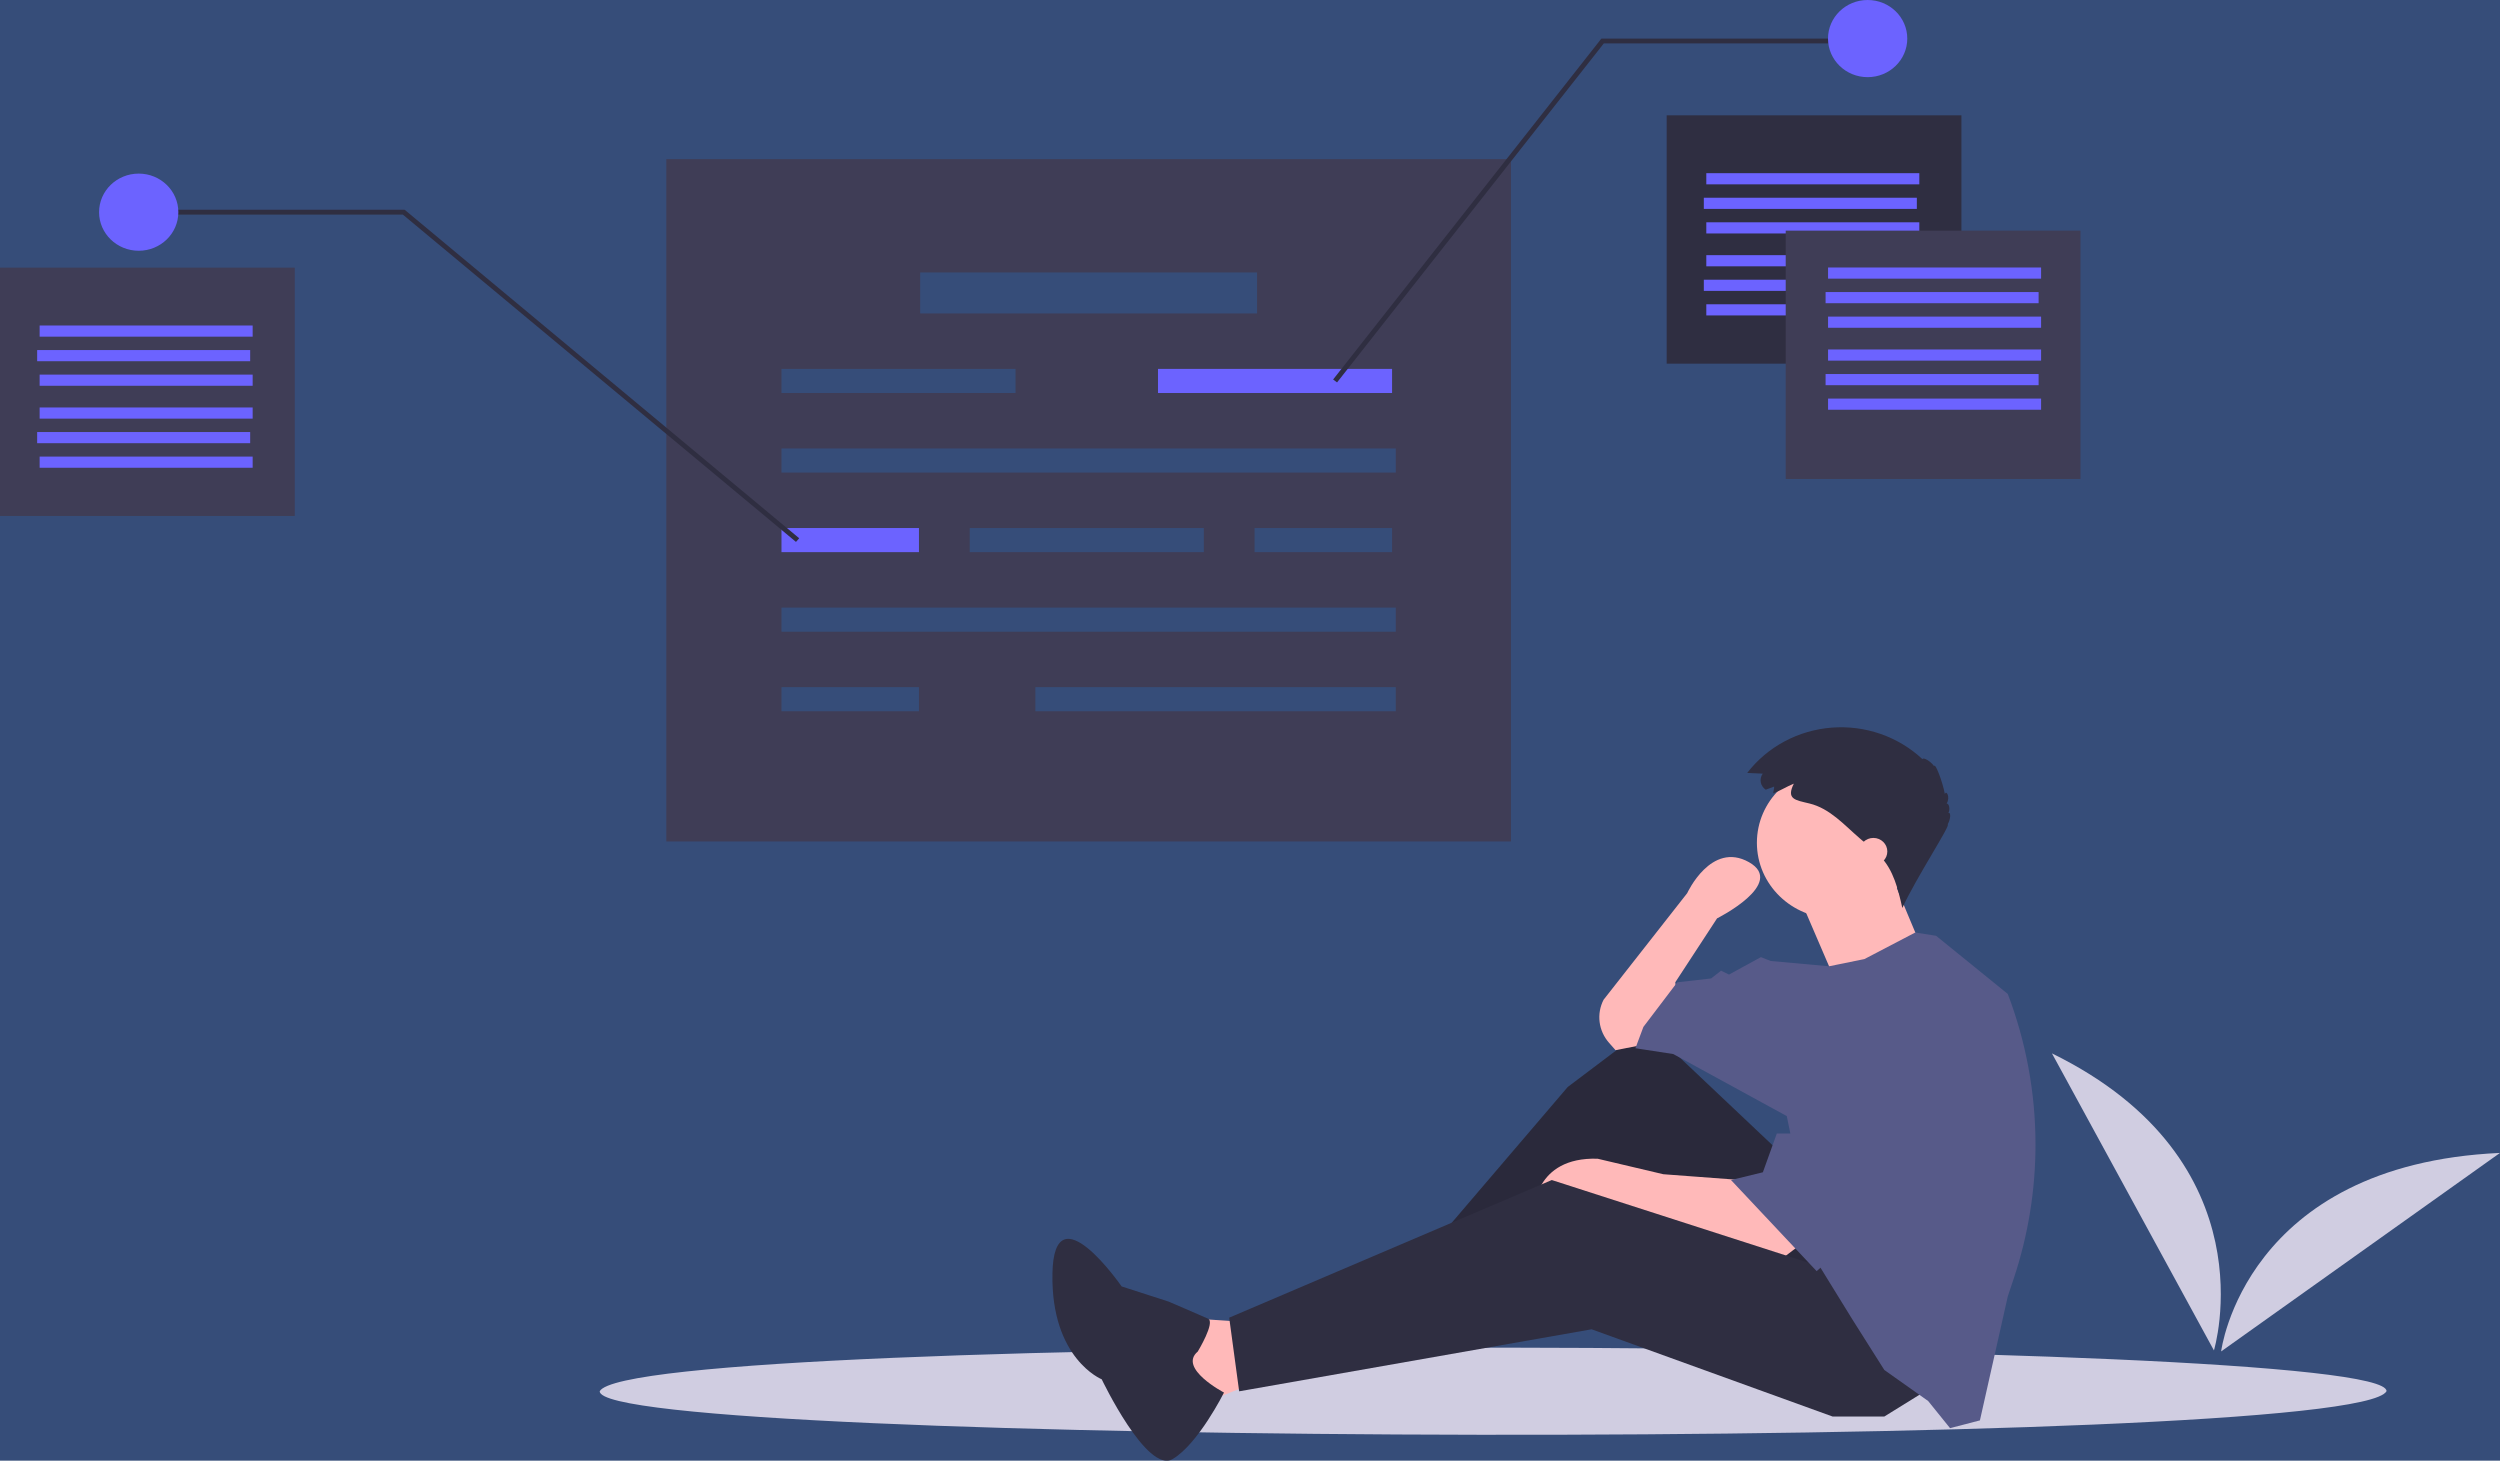 <svg width="445" height="260" viewBox="0 0 445 260" fill="none" xmlns="http://www.w3.org/2000/svg">
<g id="undraw_annotation_7das 1">
<g clip-path="url(#clip0)">
<rect width="445" height="260" fill="#364D79"/>
<g id="drawing">
<path id="Vector" d="M424.802 247.637C418.848 258.428 106.28 257.522 106.753 247.636C112.707 236.845 425.275 237.751 424.802 247.637Z" fill="#D0CDE1"/>
<path id="Vector_2" d="M268.95 28.326H118.603V149.782H268.95V28.326Z" fill="#3F3D56"/>
<path id="Vector_3" d="M394.08 240.375C394.08 240.375 404.367 206.684 365.246 187.502L394.08 240.375Z" fill="#D0CDE1"/>
<path id="Vector_4" d="M395.361 240.555C395.361 240.555 399.439 207.303 445 205.219L395.361 240.555Z" fill="#D0CDE1"/>
<path id="Vector_5" d="M220.57 235.233L209.936 234.543L213.481 250.069L225.532 245.239L220.57 235.233Z" fill="#FFB9B9"/>
<path id="Vector_6" d="M318.044 206.251L293.233 182.79L279.055 193.486L251.053 226.263L254.243 231.093L288.27 208.667L311.309 237.994L333.285 227.298L318.044 206.251Z" fill="#2F2E41"/>
<path id="Vector_7" opacity="0.1" d="M318.044 206.251L293.233 182.79L279.055 193.486L251.053 226.263L254.243 231.093L288.27 208.667L311.309 237.994L333.285 227.298L318.044 206.251Z" fill="black"/>
<path id="Vector_8" d="M320.171 221.777L316.981 224.192L291.106 215.567L285.08 213.152L273.029 215.567C273.029 215.567 273.029 205.906 284.371 206.251L296.068 209.012L309.892 210.047L320.171 221.777Z" fill="#FFB9B9"/>
<path id="Vector_9" d="M343.209 247.31L335.411 252.14H326.196L283.307 236.614L220.57 247.654L218.797 234.544L276.218 210.047L326.55 226.263L343.209 247.31Z" fill="#2F2E41"/>
<path id="Vector_10" d="M292.878 185.895L287.561 186.93L286.403 185.614C285.485 184.573 284.904 183.291 284.732 181.929C284.56 180.567 284.804 179.187 285.435 177.959V177.959L300.321 158.983C300.321 158.983 304.575 149.668 311.309 153.463C318.044 157.258 305.638 163.469 305.638 163.469L298.195 174.854L298.904 180.72L292.878 185.895Z" fill="#FFB9B9"/>
<path id="Vector_11" d="M326.551 163.469C334.185 163.469 340.374 157.444 340.374 150.013C340.374 142.581 334.185 136.557 326.551 136.557C318.916 136.557 312.727 142.581 312.727 150.013C312.727 157.444 318.916 163.469 326.551 163.469Z" fill="#FFB9B9"/>
<path id="Vector_12" d="M320.348 159.846L326.728 174.682L341.969 168.472C341.969 168.472 337.007 156.741 337.007 156.396C337.007 156.051 320.348 159.846 320.348 159.846Z" fill="#FFB9B9"/>
<path id="Vector_13" d="M213.201 240.576C213.201 240.576 216.376 235.338 215.035 234.727C213.694 234.115 207.999 231.678 207.999 231.678L199.648 228.984C199.648 228.984 187.597 211.551 187.333 226.711C187.068 241.871 196.107 245.515 196.107 245.515C196.107 245.515 204.168 262.402 208.735 259.709C213.301 257.016 217.871 247.875 217.871 247.875C217.871 247.875 209.636 243.566 213.201 240.576Z" fill="#2F2E41"/>
<path id="Vector_14" opacity="0.1" d="M358.451 200.731L344.982 209.357L324.878 227.001L323.361 224.538L319.107 203.836H320.171L331.159 184.17L358.451 200.731Z" fill="black"/>
<path id="Vector_15" d="M315.799 140.008L314.301 140.569C314.071 140.417 313.874 140.222 313.722 139.995C313.57 139.768 313.466 139.514 313.416 139.247C313.366 138.981 313.372 138.708 313.432 138.443C313.492 138.179 313.606 137.929 313.767 137.708L310.999 137.582C312.776 135.278 315.035 133.368 317.626 131.978C320.218 130.588 323.084 129.75 326.033 129.518C328.983 129.287 331.949 129.668 334.736 130.636C337.523 131.604 340.067 133.137 342.2 135.134C342.326 134.711 343.7 135.533 344.261 136.367C344.449 135.679 345.737 139.002 346.193 141.351C346.403 140.569 347.214 141.832 346.504 143.043C346.954 142.979 347.157 144.1 346.809 144.725C347.301 144.5 347.218 145.838 346.684 146.732C347.387 146.671 341.142 156.106 338.614 161.619C337.88 158.335 337.054 154.878 334.687 152.432C334.285 152.016 333.844 151.637 333.404 151.259L331.025 149.215C328.258 146.838 325.741 143.904 322.055 143.015C319.522 142.404 317.92 142.267 319.301 139.488C318.054 139.995 316.889 140.748 315.631 141.219C315.647 140.831 315.823 140.396 315.799 140.008Z" fill="#2F2E41"/>
<path id="Vector_16" d="M333.462 153.98C334.833 153.98 335.944 152.899 335.944 151.565C335.944 150.231 334.833 149.15 333.462 149.15C332.092 149.15 330.981 150.231 330.981 151.565C330.981 152.899 332.092 153.98 333.462 153.98Z" fill="#FFB9B9"/>
</g>
<g id="middleContent">
<path id="Line3" d="M247.788 65.664H206.122V69.956H247.788V65.664Z" fill="#6C63FF"/>
<path id="Line6" d="M214.279 93.989H172.613V98.281H214.279V93.989Z" fill="#364D79"/>
<path id="Line2" d="M180.77 65.664H139.105V69.956H180.77V65.664Z" fill="#364D79"/>
<path id="Line1" d="M223.758 48.497H163.795V55.793H223.758V48.497Z" fill="#364D79"/>
<path id="Line4" d="M248.449 79.827H139.105V84.118H248.449V79.827Z" fill="#364D79"/>
<path id="Line8" d="M248.449 112.444V108.152H193.777H139.105V112.444H248.449Z" fill="#364D79"/>
<path id="Line7" d="M247.787 93.989H223.317V98.281H247.787V93.989Z" fill="#364D79"/>
<path id="line5" d="M163.575 93.989H139.105V98.281H163.575V93.989Z" fill="#6C63FF"/>
<path id="Line9" d="M163.575 122.315H139.105V126.607H163.575V122.315Z" fill="#364D79"/>
<path id="Line10" d="M248.448 122.315H184.297V126.607H248.448V122.315Z" fill="#364D79"/>
</g>
<g id="leftTable">
<path id="Vector_17" d="M52.467 47.638H0V91.844H52.467V47.638Z" fill="#3F3D56"/>
<path id="Vector_18" d="M141.684 96.461L71.704 38.197H24.691V37.338H72.03L142.257 95.809L141.684 96.461Z" fill="#2F2E41"/>
<path id="Vector_19" d="M24.691 44.634C28.587 44.634 31.745 41.56 31.745 37.767C31.745 33.975 28.587 30.901 24.691 30.901C20.794 30.901 17.636 33.975 17.636 37.767C17.636 41.56 20.794 44.634 24.691 44.634Z" fill="#6C63FF"/>
<g id="LeftTableContent">
<path id="Vector_20" d="M44.531 62.31H6.614V64.297H44.531V62.31Z" fill="#6C63FF"/>
<path id="Vector_21" d="M44.972 57.939H7.054V59.926H44.972V57.939Z" fill="#6C63FF"/>
<path id="Vector_22" d="M44.531 76.902H6.614V78.889H44.531V76.902Z" fill="#6C63FF"/>
<path id="Vector_23" d="M44.972 72.531H7.054V74.517H44.972V72.531Z" fill="#6C63FF"/>
<path id="Vector_24" d="M44.972 81.273H7.054V83.26H44.972V81.273Z" fill="#6C63FF"/>
<path id="Vector_25" d="M44.972 66.681H7.054V68.668H44.972V66.681Z" fill="#6C63FF"/>
</g>
</g>
<g id="rightTable">
<path id="Vector_26" d="M237.996 68.071L237.296 67.549L285.046 6.867H332.441V7.725H285.482L237.996 68.071Z" fill="#2F2E41"/>
<path id="Vector_27" d="M332.44 13.734C336.337 13.734 339.495 10.659 339.495 6.867C339.495 3.074 336.337 0 332.44 0C328.544 0 325.386 3.074 325.386 6.867C325.386 10.659 328.544 13.734 332.44 13.734Z" fill="#6C63FF"/>
<g id="rightBack">
<path id="Vector_28" d="M349.134 20.526H296.667V64.731H349.134V20.526Z" fill="#2F2E41"/>
<path id="Vector_29" d="M341.639 54.161H303.722V56.148H341.639V54.161Z" fill="#6C63FF"/>
<path id="Vector_30" d="M341.198 49.79H303.281V51.777H341.198V49.79Z" fill="#6C63FF"/>
<path id="Vector_31" d="M341.639 45.418H303.722V47.405H341.639V45.418Z" fill="#6C63FF"/>
<path id="Vector_32" d="M341.639 39.569H303.722V41.556H341.639V39.569Z" fill="#6C63FF"/>
<path id="Vector_33" d="M341.198 35.198H303.281V37.185H341.198V35.198Z" fill="#6C63FF"/>
<path id="Vector_34" d="M341.639 30.826H303.722V32.813H341.639V30.826Z" fill="#6C63FF"/>
</g>
<g id="rightFront">
<path id="Vector_35" d="M370.325 41.053H317.857V85.258H370.325V41.053Z" fill="#3F3D56"/>
<path id="Vector_36" d="M363.313 56.356H325.395V58.343H363.313V56.356Z" fill="#6C63FF"/>
<path id="Vector_37" d="M362.872 51.985H324.954V53.972H362.872V51.985Z" fill="#6C63FF"/>
<path id="Vector_38" d="M363.313 47.614H325.395V49.601H363.313V47.614Z" fill="#6C63FF"/>
<path id="Vector_39" d="M363.313 62.206H325.395V64.193H363.313V62.206Z" fill="#6C63FF"/>
<path id="Vector_40" d="M363.313 70.948H325.395V72.935H363.313V70.948Z" fill="#6C63FF"/>
<path id="Vector_41" d="M362.872 66.577H324.954V68.564H362.872V66.577Z" fill="#6C63FF"/>
</g>
</g>
<g id="tshirt">
<path id="Vector_42" d="M331.159 182.1L320.171 201.766H316.272L313.791 208.666L308.119 210.046L323.361 226.262L344.982 207.286L358.451 198.661L331.159 182.1Z" fill="#575A89"/>
<path id="Vector_43" d="M362.318 203.736C362.318 211.857 361.004 219.927 358.423 227.65L357.388 230.748L352.426 252.829L347.109 254.21L343.21 249.379L335.412 243.859L329.741 234.888L324.878 227.001L323.361 224.538L318.044 198.661L297.84 187.62L291.106 186.585L292.524 182.79L298.549 174.854L304.575 174.164L306.347 172.784L307.765 173.474L313.436 170.369L315.208 171.059L325.572 171.998L331.868 170.714L340.92 165.984L344.628 166.574L357.388 176.925C360.65 185.507 362.319 194.585 362.318 203.736V203.736Z" fill="#575A89"/>
</g>
</g>
</g>
<defs>
<clipPath id="clip0">
<rect width="445" height="260" fill="white"/>
</clipPath>
</defs>
</svg>
